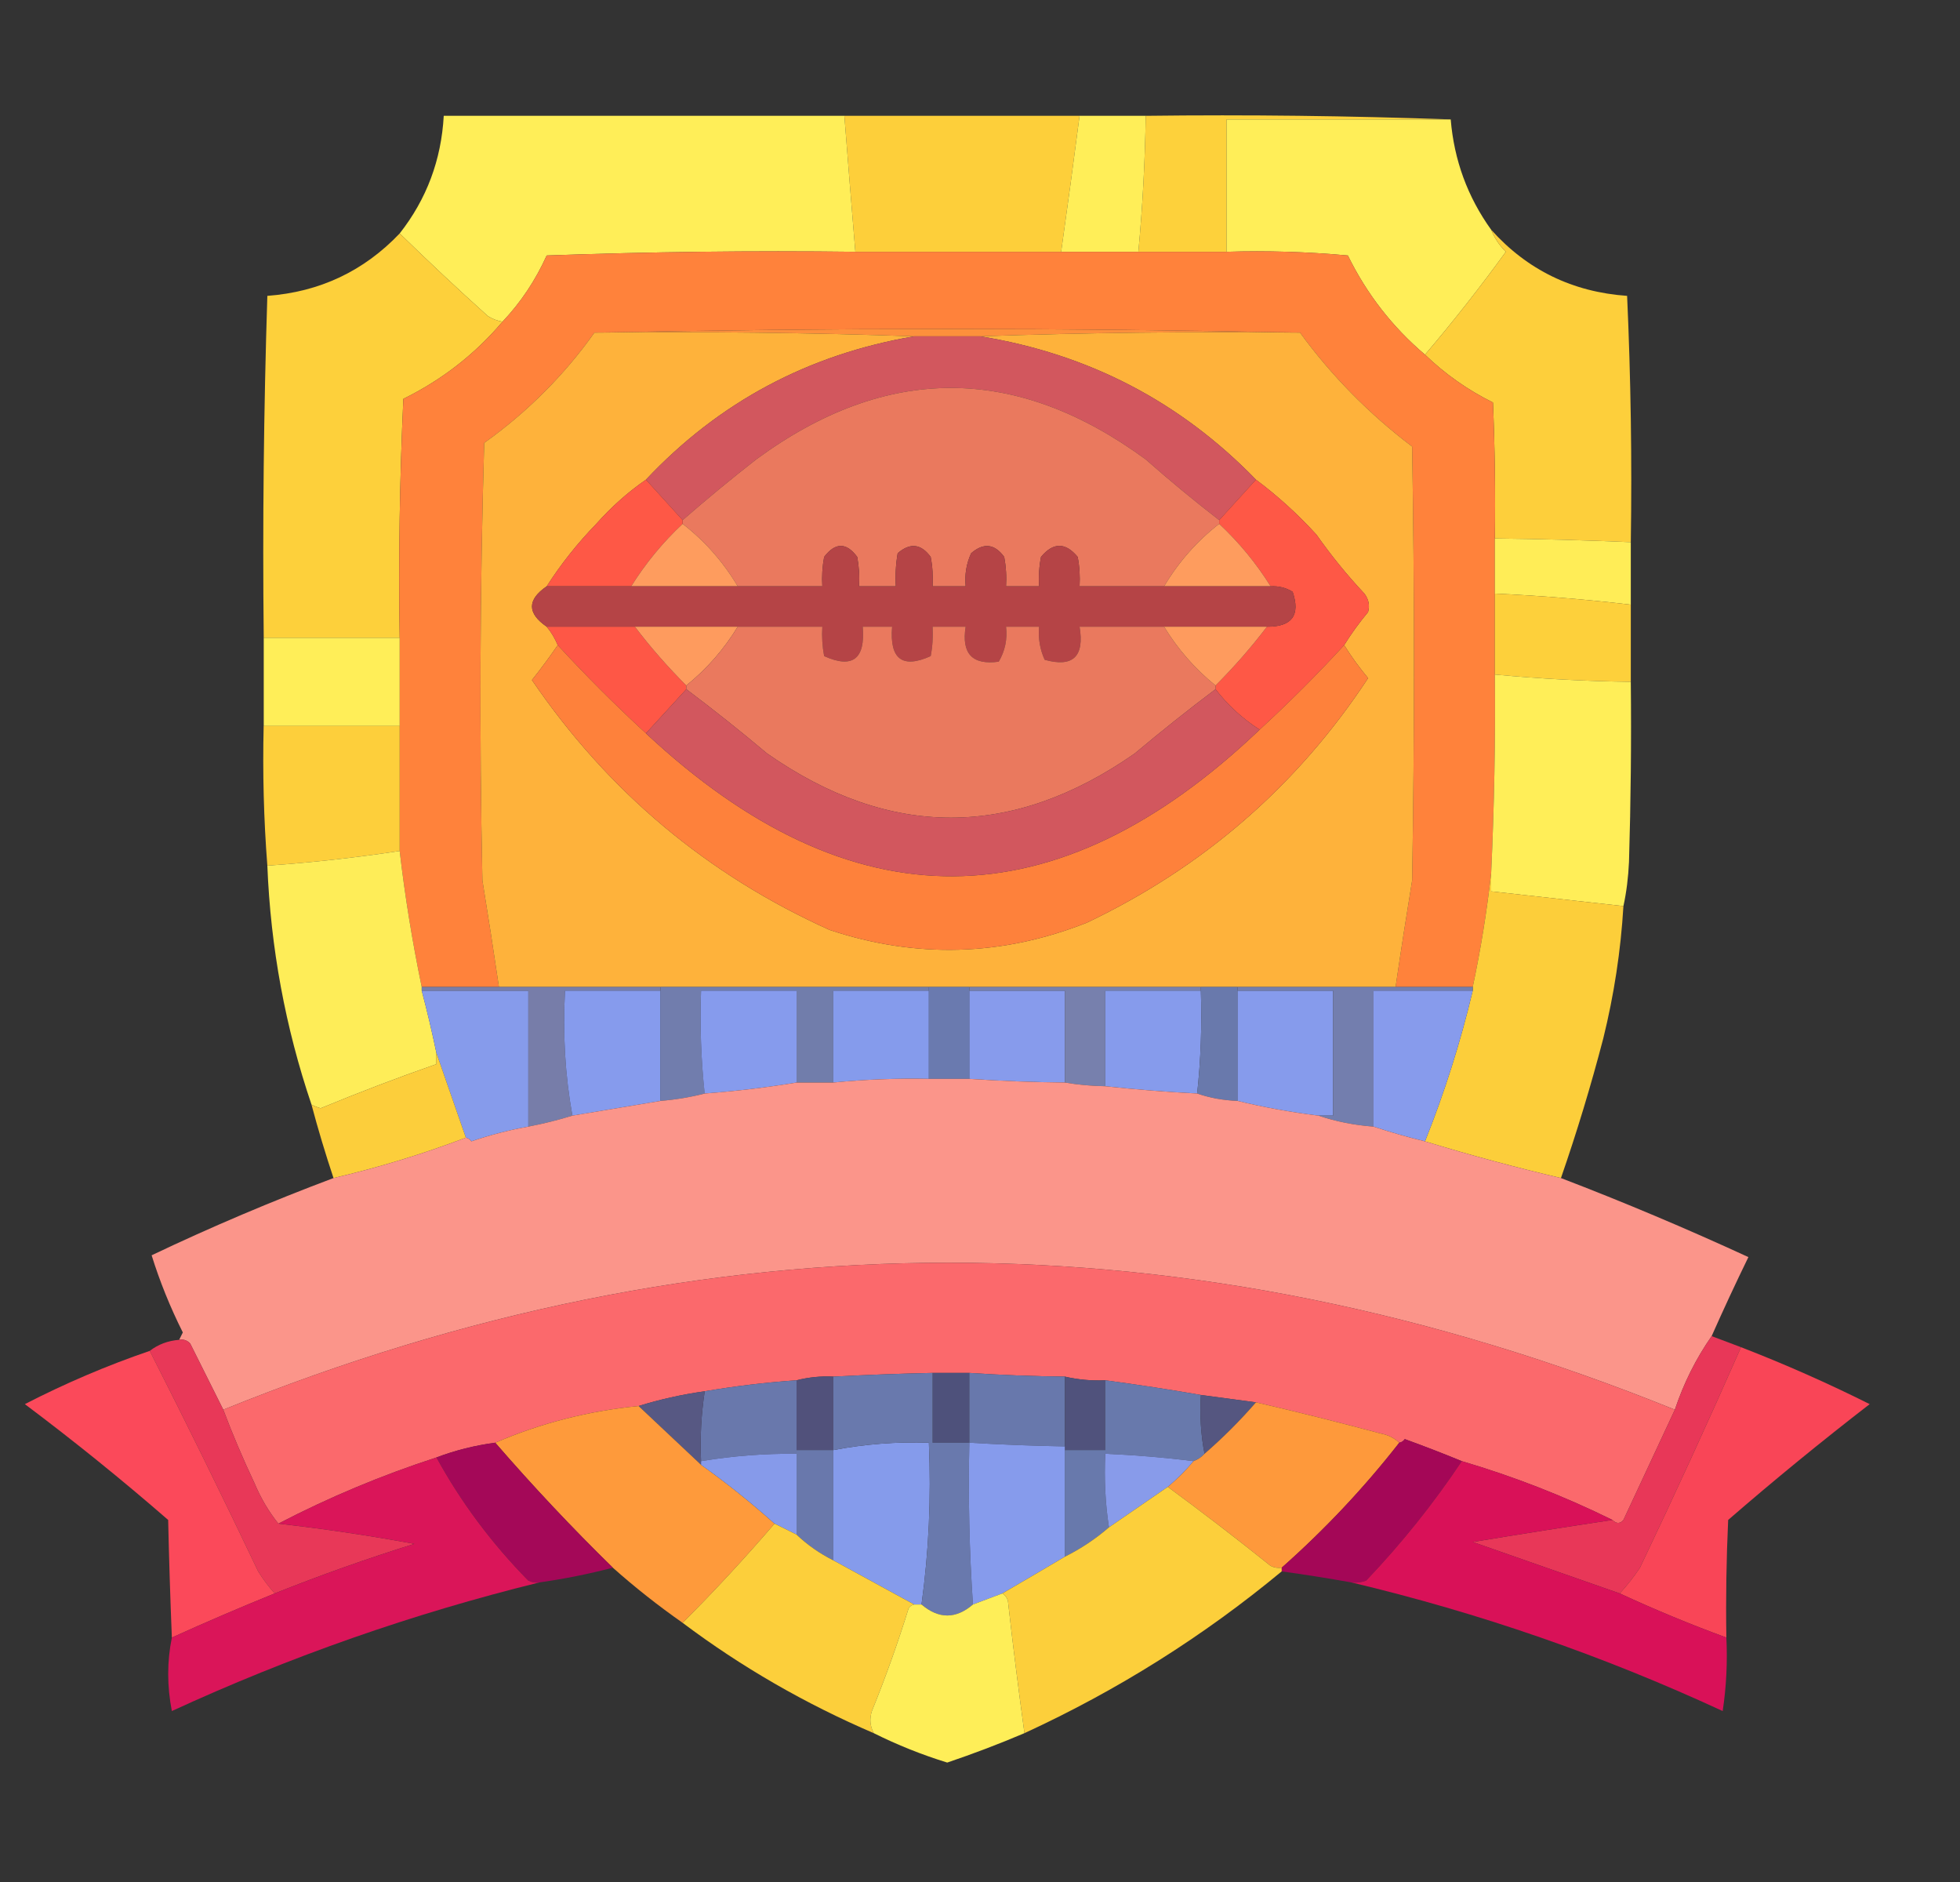 <svg width="25" height="24" viewBox="0 0 25 24" fill="none" xmlns="http://www.w3.org/2000/svg">
<rect x="0" y="0" width="25" height="24" fill="#333333" stroke="none"/>
<g clip-path="url(#clip0_4474_5104)">
<path opacity="0.99" fill-rule="evenodd" clip-rule="evenodd" d="M10.77 1.477C11.77 1.477 12.77 1.477 13.77 1.477C13.695 2.055 13.617 2.633 13.535 3.211C12.66 3.211 11.785 3.211 10.91 3.211C10.862 2.633 10.815 2.055 10.77 1.477Z" fill="#FFD13B"/>
<path opacity="0.992" fill-rule="evenodd" clip-rule="evenodd" d="M14.614 1.477C15.918 1.461 17.215 1.477 18.504 1.523C17.551 1.523 16.598 1.523 15.645 1.523C15.645 2.086 15.645 2.648 15.645 3.211C15.27 3.211 14.895 3.211 14.52 3.211C14.574 2.634 14.605 2.056 14.614 1.477Z" fill="#FFD23C"/>
<path fill-rule="evenodd" clip-rule="evenodd" d="M10.77 1.477C10.815 2.055 10.862 2.633 10.91 3.211C9.598 3.195 8.285 3.211 6.973 3.258C6.831 3.574 6.643 3.856 6.41 4.102C6.344 4.092 6.281 4.068 6.223 4.031C5.839 3.686 5.464 3.334 5.098 2.977C5.442 2.539 5.629 2.039 5.66 1.477C7.364 1.477 9.067 1.477 10.77 1.477Z" fill="#FFEE58"/>
<path fill-rule="evenodd" clip-rule="evenodd" d="M13.77 1.477C14.051 1.477 14.332 1.477 14.614 1.477C14.605 2.056 14.574 2.634 14.52 3.211C14.192 3.211 13.864 3.211 13.535 3.211C13.617 2.633 13.695 2.055 13.77 1.477Z" fill="#FFEE58"/>
<path fill-rule="evenodd" clip-rule="evenodd" d="M18.504 1.523C18.547 2.042 18.719 2.511 19.02 2.93C19.061 3.034 19.124 3.128 19.207 3.211C18.879 3.664 18.535 4.101 18.176 4.523C17.761 4.171 17.433 3.749 17.192 3.258C16.677 3.211 16.161 3.195 15.645 3.211C15.645 2.648 15.645 2.086 15.645 1.523C16.598 1.523 17.551 1.523 18.504 1.523Z" fill="#FFEE58"/>
<path opacity="0.987" fill-rule="evenodd" clip-rule="evenodd" d="M5.098 2.977C5.464 3.334 5.839 3.686 6.223 4.031C6.281 4.068 6.344 4.092 6.41 4.102C6.058 4.517 5.636 4.845 5.145 5.086C5.098 6.101 5.082 7.117 5.098 8.133C4.52 8.133 3.942 8.133 3.364 8.133C3.348 6.679 3.364 5.226 3.41 3.773C4.079 3.723 4.641 3.457 5.098 2.977Z" fill="#FFD13B"/>
<path opacity="0.985" fill-rule="evenodd" clip-rule="evenodd" d="M19.02 2.93C19.481 3.443 20.059 3.724 20.754 3.773C20.801 4.82 20.817 5.867 20.801 6.914C20.223 6.889 19.645 6.873 19.067 6.867C19.075 6.289 19.067 5.711 19.043 5.133C18.72 4.973 18.431 4.769 18.176 4.523C18.535 4.101 18.879 3.664 19.207 3.211C19.124 3.128 19.061 3.034 19.02 2.93Z" fill="#FFD13B"/>
<path fill-rule="evenodd" clip-rule="evenodd" d="M10.91 3.211C11.785 3.211 12.66 3.211 13.535 3.211C13.864 3.211 14.192 3.211 14.52 3.211C14.895 3.211 15.27 3.211 15.645 3.211C16.161 3.195 16.677 3.211 17.192 3.258C17.433 3.749 17.761 4.171 18.176 4.523C18.431 4.769 18.72 4.973 19.043 5.133C19.067 5.711 19.075 6.289 19.067 6.867C19.067 7.102 19.067 7.336 19.067 7.57C19.067 7.914 19.067 8.258 19.067 8.602C19.075 9.446 19.059 10.29 19.02 11.133C18.966 11.616 18.888 12.101 18.785 12.586C18.457 12.586 18.129 12.586 17.801 12.586C17.867 12.133 17.938 11.68 18.012 11.227C18.043 9.383 18.043 7.539 18.012 5.695C17.462 5.278 16.985 4.794 16.582 4.242C13.582 4.18 10.582 4.18 7.582 4.242C7.194 4.787 6.725 5.256 6.176 5.648C6.121 7.508 6.114 9.367 6.153 11.227C6.227 11.68 6.297 12.133 6.364 12.586C6.035 12.586 5.707 12.586 5.379 12.586C5.259 12.007 5.165 11.429 5.098 10.852C5.098 10.32 5.098 9.789 5.098 9.258C5.098 8.883 5.098 8.508 5.098 8.133C5.082 7.117 5.098 6.101 5.145 5.086C5.636 4.845 6.058 4.517 6.41 4.102C6.643 3.856 6.831 3.574 6.973 3.258C8.285 3.211 9.598 3.195 10.91 3.211Z" fill="#FF823B"/>
<path fill-rule="evenodd" clip-rule="evenodd" d="M7.582 4.242C10.582 4.18 13.582 4.18 16.582 4.242C15.215 4.227 13.855 4.242 12.504 4.289C12.223 4.289 11.942 4.289 11.66 4.289C10.309 4.242 8.95 4.227 7.582 4.242Z" fill="#FD903C"/>
<path fill-rule="evenodd" clip-rule="evenodd" d="M7.582 4.242C8.95 4.227 10.309 4.242 11.66 4.289C10.31 4.519 9.17 5.128 8.239 6.117C8.009 6.276 7.798 6.464 7.606 6.68C7.367 6.926 7.156 7.192 6.973 7.477C6.723 7.648 6.723 7.82 6.973 7.992C7.032 8.063 7.078 8.141 7.114 8.227C7.01 8.379 6.901 8.527 6.785 8.672C7.752 10.091 9.017 11.154 10.582 11.859C11.687 12.226 12.781 12.195 13.864 11.766C15.354 11.056 16.549 10.017 17.45 8.648C17.338 8.513 17.236 8.373 17.145 8.227C17.236 8.08 17.338 7.94 17.45 7.805C17.474 7.721 17.458 7.643 17.403 7.57C17.182 7.334 16.979 7.084 16.793 6.82C16.555 6.558 16.297 6.324 16.02 6.117C15.054 5.122 13.882 4.513 12.504 4.289C13.855 4.242 15.215 4.227 16.582 4.242C16.985 4.794 17.462 5.278 18.012 5.695C18.043 7.539 18.043 9.383 18.012 11.227C17.938 11.68 17.867 12.133 17.801 12.586C17.129 12.586 16.457 12.586 15.785 12.586C15.629 12.586 15.473 12.586 15.317 12.586C14.332 12.586 13.348 12.586 12.364 12.586C12.192 12.586 12.02 12.586 11.848 12.586C11.285 12.586 10.723 12.586 10.16 12.586C9.582 12.586 9.004 12.586 8.426 12.586C7.739 12.586 7.051 12.586 6.364 12.586C6.297 12.133 6.227 11.68 6.153 11.227C6.114 9.367 6.121 7.508 6.176 5.648C6.725 5.256 7.194 4.787 7.582 4.242Z" fill="#FEB23B"/>
<path fill-rule="evenodd" clip-rule="evenodd" d="M11.66 4.289C11.942 4.289 12.223 4.289 12.504 4.289C13.882 4.513 15.054 5.122 16.02 6.117C15.864 6.289 15.707 6.461 15.551 6.633C15.233 6.387 14.92 6.129 14.614 5.859C12.956 4.643 11.299 4.643 9.645 5.859C9.325 6.109 9.012 6.367 8.707 6.633C8.551 6.461 8.395 6.289 8.239 6.117C9.17 5.128 10.31 4.519 11.66 4.289Z" fill="#D2575E"/>
<path fill-rule="evenodd" clip-rule="evenodd" d="M15.551 6.633C15.551 6.648 15.551 6.664 15.551 6.68C15.268 6.9 15.034 7.166 14.848 7.477C14.489 7.477 14.129 7.477 13.77 7.477C13.777 7.351 13.77 7.226 13.746 7.102C13.59 6.914 13.434 6.914 13.278 7.102C13.254 7.226 13.246 7.351 13.254 7.477C13.114 7.477 12.973 7.477 12.832 7.477C12.84 7.351 12.832 7.226 12.809 7.102C12.686 6.934 12.545 6.918 12.387 7.055C12.326 7.188 12.303 7.329 12.317 7.477C12.176 7.477 12.035 7.477 11.895 7.477C11.902 7.351 11.895 7.226 11.871 7.102C11.748 6.934 11.608 6.918 11.45 7.055C11.426 7.194 11.418 7.335 11.426 7.477C11.27 7.477 11.114 7.477 10.957 7.477C10.965 7.351 10.957 7.226 10.934 7.102C10.796 6.915 10.655 6.915 10.512 7.102C10.489 7.226 10.481 7.351 10.489 7.477C10.129 7.477 9.77 7.477 9.41 7.477C9.225 7.166 8.99 6.9 8.707 6.68C8.707 6.664 8.707 6.648 8.707 6.633C9.012 6.367 9.325 6.109 9.645 5.859C11.299 4.643 12.956 4.643 14.614 5.859C14.92 6.129 15.233 6.387 15.551 6.633Z" fill="#EA795E"/>
<path fill-rule="evenodd" clip-rule="evenodd" d="M8.239 6.117C8.395 6.289 8.551 6.461 8.707 6.633C8.707 6.648 8.707 6.664 8.707 6.68C8.452 6.919 8.233 7.185 8.051 7.477C7.692 7.477 7.332 7.477 6.973 7.477C7.156 7.192 7.367 6.926 7.606 6.68C7.798 6.464 8.009 6.276 8.239 6.117Z" fill="#FE5846"/>
<path fill-rule="evenodd" clip-rule="evenodd" d="M16.02 6.117C16.297 6.324 16.555 6.558 16.793 6.82C16.979 7.084 17.182 7.334 17.403 7.57C17.458 7.643 17.474 7.721 17.45 7.805C17.338 7.94 17.236 8.08 17.145 8.227C16.8 8.603 16.44 8.962 16.067 9.305C15.849 9.165 15.661 8.993 15.504 8.789C15.504 8.773 15.504 8.758 15.504 8.742C15.74 8.506 15.959 8.256 16.16 7.992C16.479 7.994 16.589 7.846 16.488 7.547C16.402 7.494 16.308 7.471 16.207 7.477C16.025 7.185 15.806 6.919 15.551 6.68C15.551 6.664 15.551 6.648 15.551 6.633C15.707 6.461 15.864 6.289 16.02 6.117Z" fill="#FE5846"/>
<path fill-rule="evenodd" clip-rule="evenodd" d="M8.707 6.68C8.99 6.9 9.225 7.166 9.41 7.477C8.957 7.477 8.504 7.477 8.051 7.477C8.233 7.185 8.452 6.919 8.707 6.68Z" fill="#FE9C5E"/>
<path fill-rule="evenodd" clip-rule="evenodd" d="M15.551 6.68C15.806 6.919 16.025 7.185 16.207 7.477C15.754 7.477 15.301 7.477 14.848 7.477C15.034 7.166 15.268 6.9 15.551 6.68Z" fill="#FE9C5E"/>
<path fill-rule="evenodd" clip-rule="evenodd" d="M19.067 6.867C19.645 6.873 20.223 6.889 20.801 6.914C20.801 7.18 20.801 7.445 20.801 7.711C20.225 7.643 19.647 7.596 19.067 7.57C19.067 7.336 19.067 7.102 19.067 6.867Z" fill="#FFED57"/>
<path fill-rule="evenodd" clip-rule="evenodd" d="M14.848 7.477C15.301 7.477 15.754 7.477 16.207 7.477C16.308 7.471 16.402 7.494 16.488 7.547C16.588 7.846 16.479 7.994 16.16 7.992C15.723 7.992 15.285 7.992 14.848 7.992C14.489 7.992 14.129 7.992 13.77 7.992C13.834 8.374 13.685 8.514 13.325 8.414C13.264 8.28 13.241 8.14 13.254 7.992C13.114 7.992 12.973 7.992 12.832 7.992C12.851 8.153 12.819 8.301 12.739 8.438C12.402 8.484 12.262 8.336 12.317 7.992C12.176 7.992 12.035 7.992 11.895 7.992C11.902 8.118 11.895 8.243 11.871 8.367C11.509 8.53 11.345 8.405 11.379 7.992C11.254 7.992 11.129 7.992 11.004 7.992C11.039 8.405 10.874 8.53 10.512 8.367C10.489 8.243 10.481 8.118 10.489 7.992C10.129 7.992 9.77 7.992 9.41 7.992C8.973 7.992 8.535 7.992 8.098 7.992C7.723 7.992 7.348 7.992 6.973 7.992C6.723 7.82 6.723 7.648 6.973 7.477C7.332 7.477 7.692 7.477 8.051 7.477C8.504 7.477 8.957 7.477 9.41 7.477C9.77 7.477 10.129 7.477 10.489 7.477C10.481 7.351 10.489 7.226 10.512 7.102C10.655 6.915 10.796 6.915 10.934 7.102C10.957 7.226 10.965 7.351 10.957 7.477C11.114 7.477 11.27 7.477 11.426 7.477C11.418 7.335 11.426 7.194 11.45 7.055C11.608 6.919 11.748 6.934 11.871 7.102C11.895 7.226 11.902 7.351 11.895 7.477C12.035 7.477 12.176 7.477 12.317 7.477C12.303 7.329 12.326 7.188 12.387 7.055C12.545 6.919 12.686 6.934 12.809 7.102C12.832 7.226 12.84 7.351 12.832 7.477C12.973 7.477 13.114 7.477 13.254 7.477C13.246 7.351 13.254 7.226 13.278 7.102C13.434 6.914 13.59 6.914 13.746 7.102C13.77 7.226 13.777 7.351 13.77 7.477C14.129 7.477 14.489 7.477 14.848 7.477Z" fill="#B54446"/>
<path opacity="0.988" fill-rule="evenodd" clip-rule="evenodd" d="M19.067 7.57C19.647 7.596 20.225 7.643 20.801 7.711C20.801 8.039 20.801 8.367 20.801 8.695C20.221 8.687 19.643 8.656 19.067 8.602C19.067 8.258 19.067 7.914 19.067 7.57Z" fill="#FFD13B"/>
<path fill-rule="evenodd" clip-rule="evenodd" d="M6.973 7.992C7.348 7.992 7.723 7.992 8.098 7.992C8.299 8.256 8.518 8.506 8.754 8.742C8.754 8.758 8.754 8.773 8.754 8.789C8.584 8.975 8.412 9.163 8.239 9.352C7.847 8.991 7.472 8.616 7.114 8.227C7.078 8.141 7.032 8.063 6.973 7.992Z" fill="#FE5746"/>
<path fill-rule="evenodd" clip-rule="evenodd" d="M8.098 7.992C8.535 7.992 8.973 7.992 9.41 7.992C9.235 8.279 9.017 8.529 8.754 8.742C8.518 8.506 8.299 8.256 8.098 7.992Z" fill="#FE9B5E"/>
<path fill-rule="evenodd" clip-rule="evenodd" d="M9.41 7.992C9.77 7.992 10.129 7.992 10.489 7.992C10.481 8.118 10.489 8.243 10.512 8.367C10.874 8.53 11.039 8.405 11.004 7.992C11.129 7.992 11.254 7.992 11.379 7.992C11.345 8.405 11.509 8.53 11.871 8.367C11.895 8.243 11.902 8.118 11.895 7.992C12.035 7.992 12.176 7.992 12.317 7.992C12.262 8.336 12.402 8.484 12.739 8.438C12.819 8.301 12.851 8.153 12.832 7.992C12.973 7.992 13.114 7.992 13.254 7.992C13.241 8.14 13.264 8.28 13.325 8.414C13.685 8.514 13.834 8.374 13.77 7.992C14.129 7.992 14.489 7.992 14.848 7.992C15.023 8.279 15.242 8.529 15.504 8.742C15.504 8.758 15.504 8.773 15.504 8.789C15.155 9.051 14.812 9.325 14.473 9.609C12.91 10.7 11.347 10.7 9.785 9.609C9.447 9.325 9.103 9.051 8.754 8.789C8.754 8.773 8.754 8.758 8.754 8.742C9.017 8.529 9.235 8.279 9.41 7.992Z" fill="#EA795E"/>
<path fill-rule="evenodd" clip-rule="evenodd" d="M14.848 7.992C15.285 7.992 15.723 7.992 16.16 7.992C15.959 8.256 15.74 8.506 15.504 8.742C15.242 8.529 15.023 8.279 14.848 7.992Z" fill="#FE9B5E"/>
<path fill-rule="evenodd" clip-rule="evenodd" d="M3.364 8.133C3.942 8.133 4.52 8.133 5.098 8.133C5.098 8.508 5.098 8.883 5.098 9.258C4.52 9.258 3.942 9.258 3.364 9.258C3.364 8.883 3.364 8.508 3.364 8.133Z" fill="#FFEE58"/>
<path fill-rule="evenodd" clip-rule="evenodd" d="M7.114 8.227C7.472 8.616 7.847 8.991 8.239 9.352C10.859 11.798 13.468 11.782 16.067 9.305C16.44 8.962 16.8 8.603 17.145 8.227C17.236 8.373 17.338 8.513 17.45 8.648C16.549 10.017 15.354 11.056 13.864 11.766C12.781 12.195 11.687 12.226 10.582 11.859C9.017 11.154 7.752 10.091 6.785 8.672C6.901 8.527 7.01 8.379 7.114 8.227Z" fill="#FE813B"/>
<path fill-rule="evenodd" clip-rule="evenodd" d="M19.067 8.602C19.643 8.656 20.221 8.687 20.801 8.695C20.809 9.461 20.801 10.227 20.778 10.992C20.769 11.188 20.746 11.376 20.707 11.555C20.145 11.492 19.583 11.43 19.02 11.367C19.02 11.289 19.02 11.211 19.02 11.133C19.059 10.29 19.075 9.446 19.067 8.602Z" fill="#FFEE58"/>
<path fill-rule="evenodd" clip-rule="evenodd" d="M8.754 8.789C9.103 9.051 9.447 9.325 9.785 9.609C11.347 10.7 12.91 10.7 14.473 9.609C14.812 9.325 15.155 9.051 15.504 8.789C15.661 8.993 15.849 9.165 16.067 9.305C13.468 11.782 10.859 11.798 8.239 9.352C8.412 9.163 8.584 8.975 8.754 8.789Z" fill="#D2575E"/>
<path opacity="0.986" fill-rule="evenodd" clip-rule="evenodd" d="M3.363 9.258C3.942 9.258 4.52 9.258 5.098 9.258C5.098 9.789 5.098 10.32 5.098 10.852C4.538 10.937 3.976 11 3.41 11.039C3.364 10.449 3.349 9.855 3.363 9.258Z" fill="#FFD13B"/>
<path fill-rule="evenodd" clip-rule="evenodd" d="M5.098 10.852C5.165 11.429 5.259 12.007 5.379 12.586C5.379 12.601 5.379 12.617 5.379 12.633C5.449 12.896 5.511 13.162 5.567 13.43C5.567 13.477 5.567 13.523 5.567 13.57C5.071 13.743 4.578 13.931 4.09 14.133C4.048 14.121 4.009 14.106 3.973 14.086C3.64 13.103 3.452 12.087 3.41 11.039C3.976 11 4.538 10.937 5.098 10.852Z" fill="#FEED58"/>
<path opacity="0.989" fill-rule="evenodd" clip-rule="evenodd" d="M19.02 11.133C19.02 11.211 19.02 11.289 19.02 11.367C19.583 11.43 20.145 11.492 20.707 11.555C20.673 12.125 20.587 12.687 20.45 13.242C20.293 13.844 20.113 14.438 19.91 15.023C19.327 14.886 18.749 14.73 18.176 14.555C18.426 13.93 18.629 13.289 18.785 12.633C18.785 12.617 18.785 12.601 18.785 12.586C18.888 12.101 18.966 11.616 19.02 11.133Z" fill="#FED03B"/>
<path fill-rule="evenodd" clip-rule="evenodd" d="M5.379 12.633C5.832 12.633 6.285 12.633 6.739 12.633C6.739 13.211 6.739 13.789 6.739 14.367C6.492 14.411 6.25 14.474 6.012 14.555C5.994 14.529 5.971 14.513 5.942 14.508C5.816 14.145 5.691 13.786 5.567 13.43C5.511 13.162 5.449 12.896 5.379 12.633Z" fill="#869BEB"/>
<path fill-rule="evenodd" clip-rule="evenodd" d="M5.379 12.633C5.379 12.617 5.379 12.601 5.379 12.586C5.707 12.586 6.035 12.586 6.364 12.586C7.051 12.586 7.739 12.586 8.426 12.586C8.426 12.601 8.426 12.617 8.426 12.633C8.02 12.633 7.614 12.633 7.207 12.633C7.177 13.182 7.208 13.713 7.301 14.227C7.12 14.283 6.933 14.33 6.739 14.367C6.739 13.789 6.739 13.211 6.739 12.633C6.285 12.633 5.832 12.633 5.379 12.633Z" fill="#777DA9"/>
<path fill-rule="evenodd" clip-rule="evenodd" d="M8.426 12.633C8.426 13.102 8.426 13.57 8.426 14.039C8.051 14.101 7.676 14.164 7.301 14.227C7.208 13.713 7.177 13.182 7.207 12.633C7.614 12.633 8.02 12.633 8.426 12.633Z" fill="#869BED"/>
<path fill-rule="evenodd" clip-rule="evenodd" d="M8.426 12.586C9.004 12.586 9.582 12.586 10.16 12.586C10.16 12.601 10.16 12.617 10.16 12.633C9.754 12.633 9.348 12.633 8.942 12.633C8.926 13.079 8.942 13.516 8.989 13.945C8.81 13.991 8.622 14.023 8.426 14.039C8.426 13.57 8.426 13.102 8.426 12.633C8.426 12.617 8.426 12.601 8.426 12.586Z" fill="#717DAD"/>
<path fill-rule="evenodd" clip-rule="evenodd" d="M10.16 12.633C10.16 13.023 10.16 13.414 10.16 13.805C9.778 13.868 9.388 13.915 8.988 13.945C8.942 13.516 8.926 13.079 8.942 12.633C9.348 12.633 9.754 12.633 10.16 12.633Z" fill="#869BED"/>
<path fill-rule="evenodd" clip-rule="evenodd" d="M10.16 12.586C10.723 12.586 11.285 12.586 11.848 12.586C11.848 12.601 11.848 12.617 11.848 12.633C11.442 12.633 11.035 12.633 10.629 12.633C10.629 13.023 10.629 13.414 10.629 13.805C10.473 13.805 10.317 13.805 10.16 13.805C10.16 13.414 10.16 13.023 10.16 12.633C10.16 12.617 10.16 12.601 10.16 12.586Z" fill="#717DAB"/>
<path fill-rule="evenodd" clip-rule="evenodd" d="M11.848 12.633C11.848 13.008 11.848 13.383 11.848 13.758C11.44 13.75 11.034 13.765 10.629 13.805C10.629 13.414 10.629 13.023 10.629 12.633C11.035 12.633 11.442 12.633 11.848 12.633Z" fill="#859BEC"/>
<path fill-rule="evenodd" clip-rule="evenodd" d="M11.848 12.586C12.02 12.586 12.192 12.586 12.364 12.586C12.364 12.601 12.364 12.617 12.364 12.633C12.364 13.008 12.364 13.383 12.364 13.758C12.192 13.758 12.02 13.758 11.848 13.758C11.848 13.383 11.848 13.008 11.848 12.633C11.848 12.617 11.848 12.601 11.848 12.586Z" fill="#6A7AAF"/>
<path fill-rule="evenodd" clip-rule="evenodd" d="M12.364 12.633C12.77 12.633 13.176 12.633 13.582 12.633C13.582 13.023 13.582 13.414 13.582 13.805C13.175 13.801 12.769 13.785 12.364 13.758C12.364 13.383 12.364 13.008 12.364 12.633Z" fill="#879BEC"/>
<path fill-rule="evenodd" clip-rule="evenodd" d="M12.364 12.633C12.364 12.617 12.364 12.601 12.364 12.586C13.348 12.586 14.332 12.586 15.317 12.586C15.317 12.601 15.317 12.617 15.317 12.633C14.91 12.633 14.504 12.633 14.098 12.633C14.098 13.039 14.098 13.445 14.098 13.852C13.925 13.849 13.753 13.834 13.582 13.805C13.582 13.414 13.582 13.023 13.582 12.633C13.176 12.633 12.77 12.633 12.364 12.633Z" fill="#7780AD"/>
<path fill-rule="evenodd" clip-rule="evenodd" d="M15.317 12.633C15.332 13.079 15.316 13.516 15.27 13.945C14.878 13.925 14.487 13.894 14.098 13.852C14.098 13.445 14.098 13.039 14.098 12.633C14.504 12.633 14.91 12.633 15.317 12.633Z" fill="#869BEC"/>
<path fill-rule="evenodd" clip-rule="evenodd" d="M15.317 12.586C15.473 12.586 15.629 12.586 15.785 12.586C15.785 12.601 15.785 12.617 15.785 12.633C15.785 13.102 15.785 13.57 15.785 14.039C15.603 14.032 15.431 14.001 15.27 13.945C15.316 13.516 15.332 13.079 15.317 12.633C15.317 12.617 15.317 12.601 15.317 12.586Z" fill="#6979AC"/>
<path fill-rule="evenodd" clip-rule="evenodd" d="M15.785 12.633C16.192 12.633 16.598 12.633 17.004 12.633C17.004 13.164 17.004 13.695 17.004 14.227C16.942 14.227 16.879 14.227 16.817 14.227C16.463 14.183 16.12 14.121 15.785 14.039C15.785 13.57 15.785 13.102 15.785 12.633Z" fill="#869BEC"/>
<path fill-rule="evenodd" clip-rule="evenodd" d="M15.785 12.633C15.785 12.617 15.785 12.601 15.785 12.586C16.457 12.586 17.129 12.586 17.801 12.586C18.129 12.586 18.457 12.586 18.785 12.586C18.785 12.601 18.785 12.617 18.785 12.633C18.363 12.633 17.942 12.633 17.52 12.633C17.52 13.211 17.52 13.789 17.52 14.367C17.274 14.349 17.04 14.302 16.817 14.227C16.879 14.227 16.942 14.227 17.004 14.227C17.004 13.695 17.004 13.164 17.004 12.633C16.598 12.633 16.192 12.633 15.785 12.633Z" fill="#737EAE"/>
<path fill-rule="evenodd" clip-rule="evenodd" d="M18.785 12.633C18.629 13.289 18.426 13.93 18.176 14.555C17.95 14.5 17.731 14.437 17.52 14.367C17.52 13.789 17.52 13.211 17.52 12.633C17.942 12.633 18.363 12.633 18.785 12.633Z" fill="#879BEC"/>
<path opacity="0.991" fill-rule="evenodd" clip-rule="evenodd" d="M5.567 13.43C5.691 13.786 5.816 14.145 5.942 14.508C5.395 14.716 4.832 14.888 4.254 15.023C4.151 14.714 4.057 14.402 3.973 14.086C4.009 14.106 4.048 14.121 4.09 14.133C4.578 13.931 5.071 13.743 5.567 13.57C5.567 13.523 5.567 13.477 5.567 13.43Z" fill="#FED03C"/>
<path opacity="0.999" fill-rule="evenodd" clip-rule="evenodd" d="M11.848 13.758C12.02 13.758 12.192 13.758 12.364 13.758C12.769 13.785 13.175 13.801 13.582 13.805C13.753 13.834 13.925 13.849 14.098 13.852C14.487 13.894 14.878 13.925 15.27 13.945C15.431 14.001 15.603 14.032 15.785 14.039C16.12 14.121 16.463 14.183 16.817 14.227C17.04 14.302 17.274 14.349 17.52 14.367C17.731 14.437 17.95 14.5 18.176 14.555C18.749 14.73 19.327 14.886 19.91 15.023C20.714 15.331 21.511 15.667 22.301 16.031C22.138 16.365 21.982 16.701 21.832 17.039C21.632 17.326 21.476 17.638 21.363 17.977C15.188 15.478 9.017 15.478 2.848 17.977C2.709 17.7 2.569 17.418 2.426 17.133C2.387 17.091 2.34 17.076 2.285 17.086C2.3 17.055 2.315 17.024 2.332 16.992C2.17 16.669 2.038 16.341 1.934 16.008C2.697 15.645 3.471 15.317 4.254 15.023C4.832 14.888 5.395 14.716 5.942 14.508C5.971 14.513 5.994 14.529 6.012 14.555C6.25 14.474 6.492 14.411 6.739 14.367C6.933 14.33 7.12 14.283 7.301 14.227C7.676 14.164 8.051 14.102 8.426 14.039C8.622 14.023 8.81 13.991 8.989 13.945C9.388 13.915 9.778 13.868 10.16 13.805C10.317 13.805 10.473 13.805 10.629 13.805C11.034 13.765 11.44 13.75 11.848 13.758Z" fill="#FB958A"/>
<path fill-rule="evenodd" clip-rule="evenodd" d="M21.363 17.977C21.145 18.444 20.927 18.913 20.707 19.383C20.664 19.433 20.617 19.433 20.567 19.383C19.948 19.078 19.307 18.828 18.645 18.633C18.408 18.536 18.166 18.442 17.918 18.352C17.9 18.378 17.877 18.393 17.848 18.398C17.785 18.338 17.707 18.299 17.613 18.281C17.083 18.139 16.552 18.006 16.02 17.883C15.785 17.852 15.551 17.82 15.317 17.789C14.913 17.719 14.507 17.657 14.098 17.602C13.923 17.61 13.751 17.594 13.582 17.555C13.175 17.551 12.769 17.535 12.364 17.508C12.207 17.508 12.051 17.508 11.895 17.508C11.473 17.517 11.051 17.533 10.629 17.555C10.47 17.547 10.313 17.563 10.16 17.602C9.767 17.629 9.377 17.676 8.989 17.742C8.697 17.783 8.415 17.846 8.145 17.93C7.504 17.993 6.895 18.149 6.317 18.398C6.06 18.432 5.81 18.494 5.567 18.586C4.869 18.813 4.197 19.094 3.551 19.43C3.427 19.276 3.326 19.104 3.246 18.914C3.1 18.605 2.967 18.293 2.848 17.977C9.017 15.478 15.188 15.478 21.363 17.977Z" fill="#FB696C"/>
<path fill-rule="evenodd" clip-rule="evenodd" d="M2.285 17.086C2.34 17.076 2.387 17.091 2.426 17.133C2.569 17.418 2.709 17.7 2.848 17.977C2.967 18.293 3.1 18.605 3.246 18.914C3.326 19.104 3.427 19.276 3.551 19.43C4.133 19.496 4.711 19.582 5.285 19.688C4.681 19.876 4.088 20.087 3.504 20.32C3.426 20.234 3.356 20.14 3.293 20.039C2.841 19.089 2.38 18.151 1.91 17.227C2.018 17.144 2.143 17.097 2.285 17.086Z" fill="#E83858"/>
<path fill-rule="evenodd" clip-rule="evenodd" d="M21.832 17.039C21.957 17.086 22.082 17.133 22.207 17.18C21.791 18.125 21.361 19.062 20.918 19.992C20.84 20.109 20.754 20.218 20.66 20.32C20.035 20.102 19.41 19.883 18.785 19.664C19.385 19.565 19.978 19.471 20.567 19.383C20.617 19.433 20.664 19.433 20.707 19.383C20.927 18.913 21.145 18.444 21.363 17.977C21.476 17.638 21.632 17.326 21.832 17.039Z" fill="#E83758"/>
<path fill-rule="evenodd" clip-rule="evenodd" d="M1.91 17.227C2.38 18.151 2.841 19.089 3.293 20.039C3.356 20.14 3.426 20.234 3.504 20.32C3.063 20.499 2.626 20.686 2.192 20.883C2.172 20.385 2.156 19.885 2.145 19.383C1.553 18.868 0.943 18.376 0.317 17.906C0.832 17.641 1.363 17.414 1.91 17.227Z" fill="#FB495A"/>
<path opacity="0.988" fill-rule="evenodd" clip-rule="evenodd" d="M22.207 17.18C22.765 17.396 23.312 17.638 23.848 17.906C23.233 18.381 22.631 18.873 22.043 19.383C22.02 19.883 22.012 20.383 22.02 20.883C21.556 20.713 21.103 20.525 20.66 20.32C20.754 20.218 20.84 20.109 20.918 19.992C21.361 19.062 21.791 18.125 22.207 17.18Z" fill="#FB4557"/>
<path fill-rule="evenodd" clip-rule="evenodd" d="M11.895 17.508C12.051 17.508 12.207 17.508 12.364 17.508C12.364 17.805 12.364 18.102 12.364 18.398C12.207 18.398 12.051 18.398 11.895 18.398C11.895 18.102 11.895 17.805 11.895 17.508Z" fill="#4E517B"/>
<path fill-rule="evenodd" clip-rule="evenodd" d="M12.364 17.508C12.769 17.535 13.175 17.551 13.582 17.555C13.582 17.852 13.582 18.148 13.582 18.445C13.176 18.438 12.769 18.422 12.364 18.398C12.364 18.102 12.364 17.805 12.364 17.508Z" fill="#6878AC"/>
<path fill-rule="evenodd" clip-rule="evenodd" d="M10.629 17.555C10.629 17.867 10.629 18.18 10.629 18.492C10.473 18.492 10.317 18.492 10.16 18.492C10.16 18.195 10.16 17.898 10.16 17.602C10.313 17.563 10.47 17.547 10.629 17.555Z" fill="#51517B"/>
<path fill-rule="evenodd" clip-rule="evenodd" d="M13.582 17.555C13.751 17.594 13.923 17.61 14.098 17.602C14.098 17.898 14.098 18.195 14.098 18.492C13.926 18.492 13.754 18.492 13.582 18.492C13.582 18.477 13.582 18.461 13.582 18.445C13.582 18.148 13.582 17.852 13.582 17.555Z" fill="#50527C"/>
<path fill-rule="evenodd" clip-rule="evenodd" d="M10.16 17.602C10.16 17.898 10.16 18.195 10.16 18.492C10.317 18.492 10.473 18.492 10.629 18.492C10.629 18.961 10.629 19.43 10.629 19.898C10.455 19.811 10.299 19.702 10.16 19.57C10.16 19.227 10.16 18.883 10.16 18.539C9.751 18.535 9.345 18.566 8.942 18.633C8.928 18.332 8.944 18.035 8.989 17.742C9.377 17.676 9.767 17.629 10.16 17.602Z" fill="#6978AC"/>
<path fill-rule="evenodd" clip-rule="evenodd" d="M14.098 17.602C14.507 17.657 14.913 17.719 15.317 17.789C15.302 18.048 15.317 18.298 15.364 18.539C15.326 18.581 15.28 18.613 15.223 18.633C14.85 18.586 14.475 18.555 14.098 18.539C14.083 18.86 14.098 19.173 14.145 19.477C13.975 19.624 13.788 19.749 13.582 19.852C13.582 19.398 13.582 18.945 13.582 18.492C13.754 18.492 13.926 18.492 14.098 18.492C14.098 18.195 14.098 17.898 14.098 17.602Z" fill="#6879AC"/>
<path fill-rule="evenodd" clip-rule="evenodd" d="M8.989 17.742C8.944 18.035 8.928 18.332 8.942 18.633C8.942 18.648 8.942 18.664 8.942 18.68C8.676 18.43 8.41 18.18 8.145 17.93C8.415 17.846 8.697 17.783 8.989 17.742Z" fill="#575883"/>
<path fill-rule="evenodd" clip-rule="evenodd" d="M15.317 17.789C15.551 17.82 15.785 17.852 16.02 17.883C15.817 18.117 15.598 18.336 15.364 18.539C15.317 18.298 15.302 18.048 15.317 17.789Z" fill="#555680"/>
<path fill-rule="evenodd" clip-rule="evenodd" d="M8.145 17.93C8.41 18.18 8.676 18.43 8.942 18.68C9.269 18.913 9.581 19.163 9.879 19.43C9.502 19.869 9.111 20.291 8.707 20.695C8.396 20.477 8.099 20.243 7.817 19.992C7.296 19.483 6.796 18.951 6.317 18.398C6.895 18.149 7.504 17.993 8.145 17.93Z" fill="#FE9A3B"/>
<path fill-rule="evenodd" clip-rule="evenodd" d="M16.02 17.883C16.552 18.006 17.083 18.139 17.613 18.281C17.707 18.299 17.785 18.338 17.848 18.398C17.397 18.975 16.897 19.506 16.348 19.992C16.299 19.999 16.252 19.991 16.207 19.969C15.776 19.623 15.338 19.287 14.895 18.961C15.013 18.862 15.123 18.753 15.223 18.633C15.28 18.613 15.326 18.581 15.364 18.539C15.598 18.336 15.817 18.117 16.02 17.883Z" fill="#FE993B"/>
<path fill-rule="evenodd" clip-rule="evenodd" d="M6.317 18.398C6.796 18.951 7.296 19.483 7.817 19.992C7.509 20.072 7.197 20.135 6.879 20.18C6.83 20.187 6.783 20.179 6.739 20.156C6.272 19.682 5.882 19.159 5.567 18.586C5.81 18.494 6.06 18.432 6.317 18.398Z" fill="#A40858"/>
<path fill-rule="evenodd" clip-rule="evenodd" d="M18.645 18.633C18.286 19.172 17.879 19.68 17.426 20.156C17.365 20.179 17.303 20.187 17.238 20.18C16.943 20.127 16.646 20.08 16.348 20.039C16.348 20.023 16.348 20.008 16.348 19.992C16.897 19.506 17.397 18.975 17.848 18.398C17.877 18.393 17.9 18.378 17.918 18.352C18.166 18.442 18.408 18.535 18.645 18.633Z" fill="#A40757"/>
<path fill-rule="evenodd" clip-rule="evenodd" d="M11.754 20.461C11.723 20.461 11.692 20.461 11.66 20.461C11.318 20.274 10.975 20.087 10.629 19.898C10.629 19.43 10.629 18.961 10.629 18.492C11.03 18.415 11.436 18.384 11.848 18.398C11.878 19.103 11.847 19.791 11.754 20.461Z" fill="#859BEB"/>
<path fill-rule="evenodd" clip-rule="evenodd" d="M11.895 17.508C11.895 17.805 11.895 18.102 11.895 18.398C12.051 18.398 12.207 18.398 12.364 18.398C12.348 19.094 12.364 19.782 12.41 20.461C12.192 20.648 11.973 20.648 11.754 20.461C11.847 19.791 11.878 19.103 11.848 18.398C11.436 18.384 11.03 18.415 10.629 18.492C10.629 18.18 10.629 17.867 10.629 17.555C11.051 17.533 11.473 17.517 11.895 17.508Z" fill="#6979AD"/>
<path fill-rule="evenodd" clip-rule="evenodd" d="M12.364 18.398C12.769 18.422 13.176 18.438 13.582 18.445C13.582 18.461 13.582 18.477 13.582 18.492C13.582 18.945 13.582 19.398 13.582 19.852C13.316 20.009 13.05 20.166 12.785 20.32C12.66 20.367 12.535 20.414 12.41 20.461C12.364 19.782 12.348 19.094 12.364 18.398Z" fill="#869BEC"/>
<path fill-rule="evenodd" clip-rule="evenodd" d="M10.16 19.57C10.066 19.522 9.972 19.475 9.879 19.43C9.581 19.163 9.269 18.913 8.942 18.68C8.942 18.664 8.942 18.648 8.942 18.633C9.345 18.566 9.751 18.535 10.16 18.539C10.16 18.883 10.16 19.227 10.16 19.57Z" fill="#869AEA"/>
<path fill-rule="evenodd" clip-rule="evenodd" d="M15.223 18.633C15.123 18.753 15.013 18.862 14.895 18.961C14.645 19.133 14.395 19.305 14.145 19.477C14.098 19.173 14.083 18.86 14.098 18.539C14.475 18.555 14.85 18.586 15.223 18.633Z" fill="#889BEA"/>
<path fill-rule="evenodd" clip-rule="evenodd" d="M5.567 18.586C5.881 19.159 6.272 19.682 6.738 20.156C6.783 20.179 6.83 20.187 6.879 20.18C5.269 20.576 3.706 21.123 2.192 21.82C2.13 21.5 2.13 21.188 2.192 20.883C2.625 20.686 3.063 20.499 3.504 20.32C4.088 20.087 4.681 19.876 5.285 19.688C4.711 19.582 4.133 19.496 3.551 19.43C4.197 19.094 4.869 18.813 5.567 18.586Z" fill="#DA1559"/>
<path fill-rule="evenodd" clip-rule="evenodd" d="M18.645 18.633C19.307 18.828 19.948 19.078 20.567 19.383C19.978 19.471 19.385 19.565 18.785 19.664C19.41 19.883 20.035 20.102 20.66 20.32C21.103 20.525 21.556 20.713 22.02 20.883C22.035 21.197 22.02 21.509 21.973 21.82C20.446 21.113 18.867 20.567 17.238 20.18C17.303 20.187 17.365 20.179 17.426 20.156C17.879 19.68 18.286 19.172 18.645 18.633Z" fill="#D91158"/>
<path opacity="0.987" fill-rule="evenodd" clip-rule="evenodd" d="M14.895 18.961C15.338 19.287 15.776 19.623 16.207 19.969C16.252 19.991 16.299 19.999 16.348 19.992C16.348 20.008 16.348 20.023 16.348 20.039C15.349 20.867 14.255 21.555 13.067 22.102C12.99 21.54 12.919 20.978 12.856 20.414C12.843 20.371 12.819 20.34 12.785 20.32C13.05 20.166 13.316 20.009 13.582 19.852C13.788 19.749 13.975 19.624 14.145 19.477C14.395 19.305 14.645 19.133 14.895 18.961Z" fill="#FED03B"/>
<path opacity="0.988" fill-rule="evenodd" clip-rule="evenodd" d="M9.879 19.43C9.972 19.475 10.066 19.522 10.16 19.57C10.299 19.702 10.455 19.811 10.629 19.898C10.975 20.087 11.318 20.274 11.66 20.461C11.632 20.466 11.608 20.482 11.59 20.508C11.452 20.952 11.296 21.39 11.121 21.82C11.09 21.919 11.097 22.012 11.145 22.102C10.271 21.727 9.458 21.259 8.707 20.695C9.111 20.291 9.502 19.869 9.879 19.43Z" fill="#FED03B"/>
<path fill-rule="evenodd" clip-rule="evenodd" d="M12.785 20.32C12.819 20.34 12.843 20.371 12.856 20.414C12.919 20.978 12.99 21.54 13.067 22.102C12.745 22.239 12.416 22.364 12.082 22.477C11.758 22.377 11.446 22.252 11.145 22.102C11.097 22.012 11.089 21.919 11.121 21.82C11.296 21.39 11.452 20.952 11.59 20.508C11.608 20.482 11.631 20.466 11.66 20.461C11.692 20.461 11.723 20.461 11.754 20.461C11.973 20.648 12.192 20.648 12.41 20.461C12.535 20.414 12.66 20.367 12.785 20.32Z" fill="#FEEE58"/>
</g>
<defs>
<clipPath id="clip0_4474_5104">
<rect width="24" height="24" fill="white" transform="translate(0.106)"/>
</clipPath>
</defs>
</svg>
